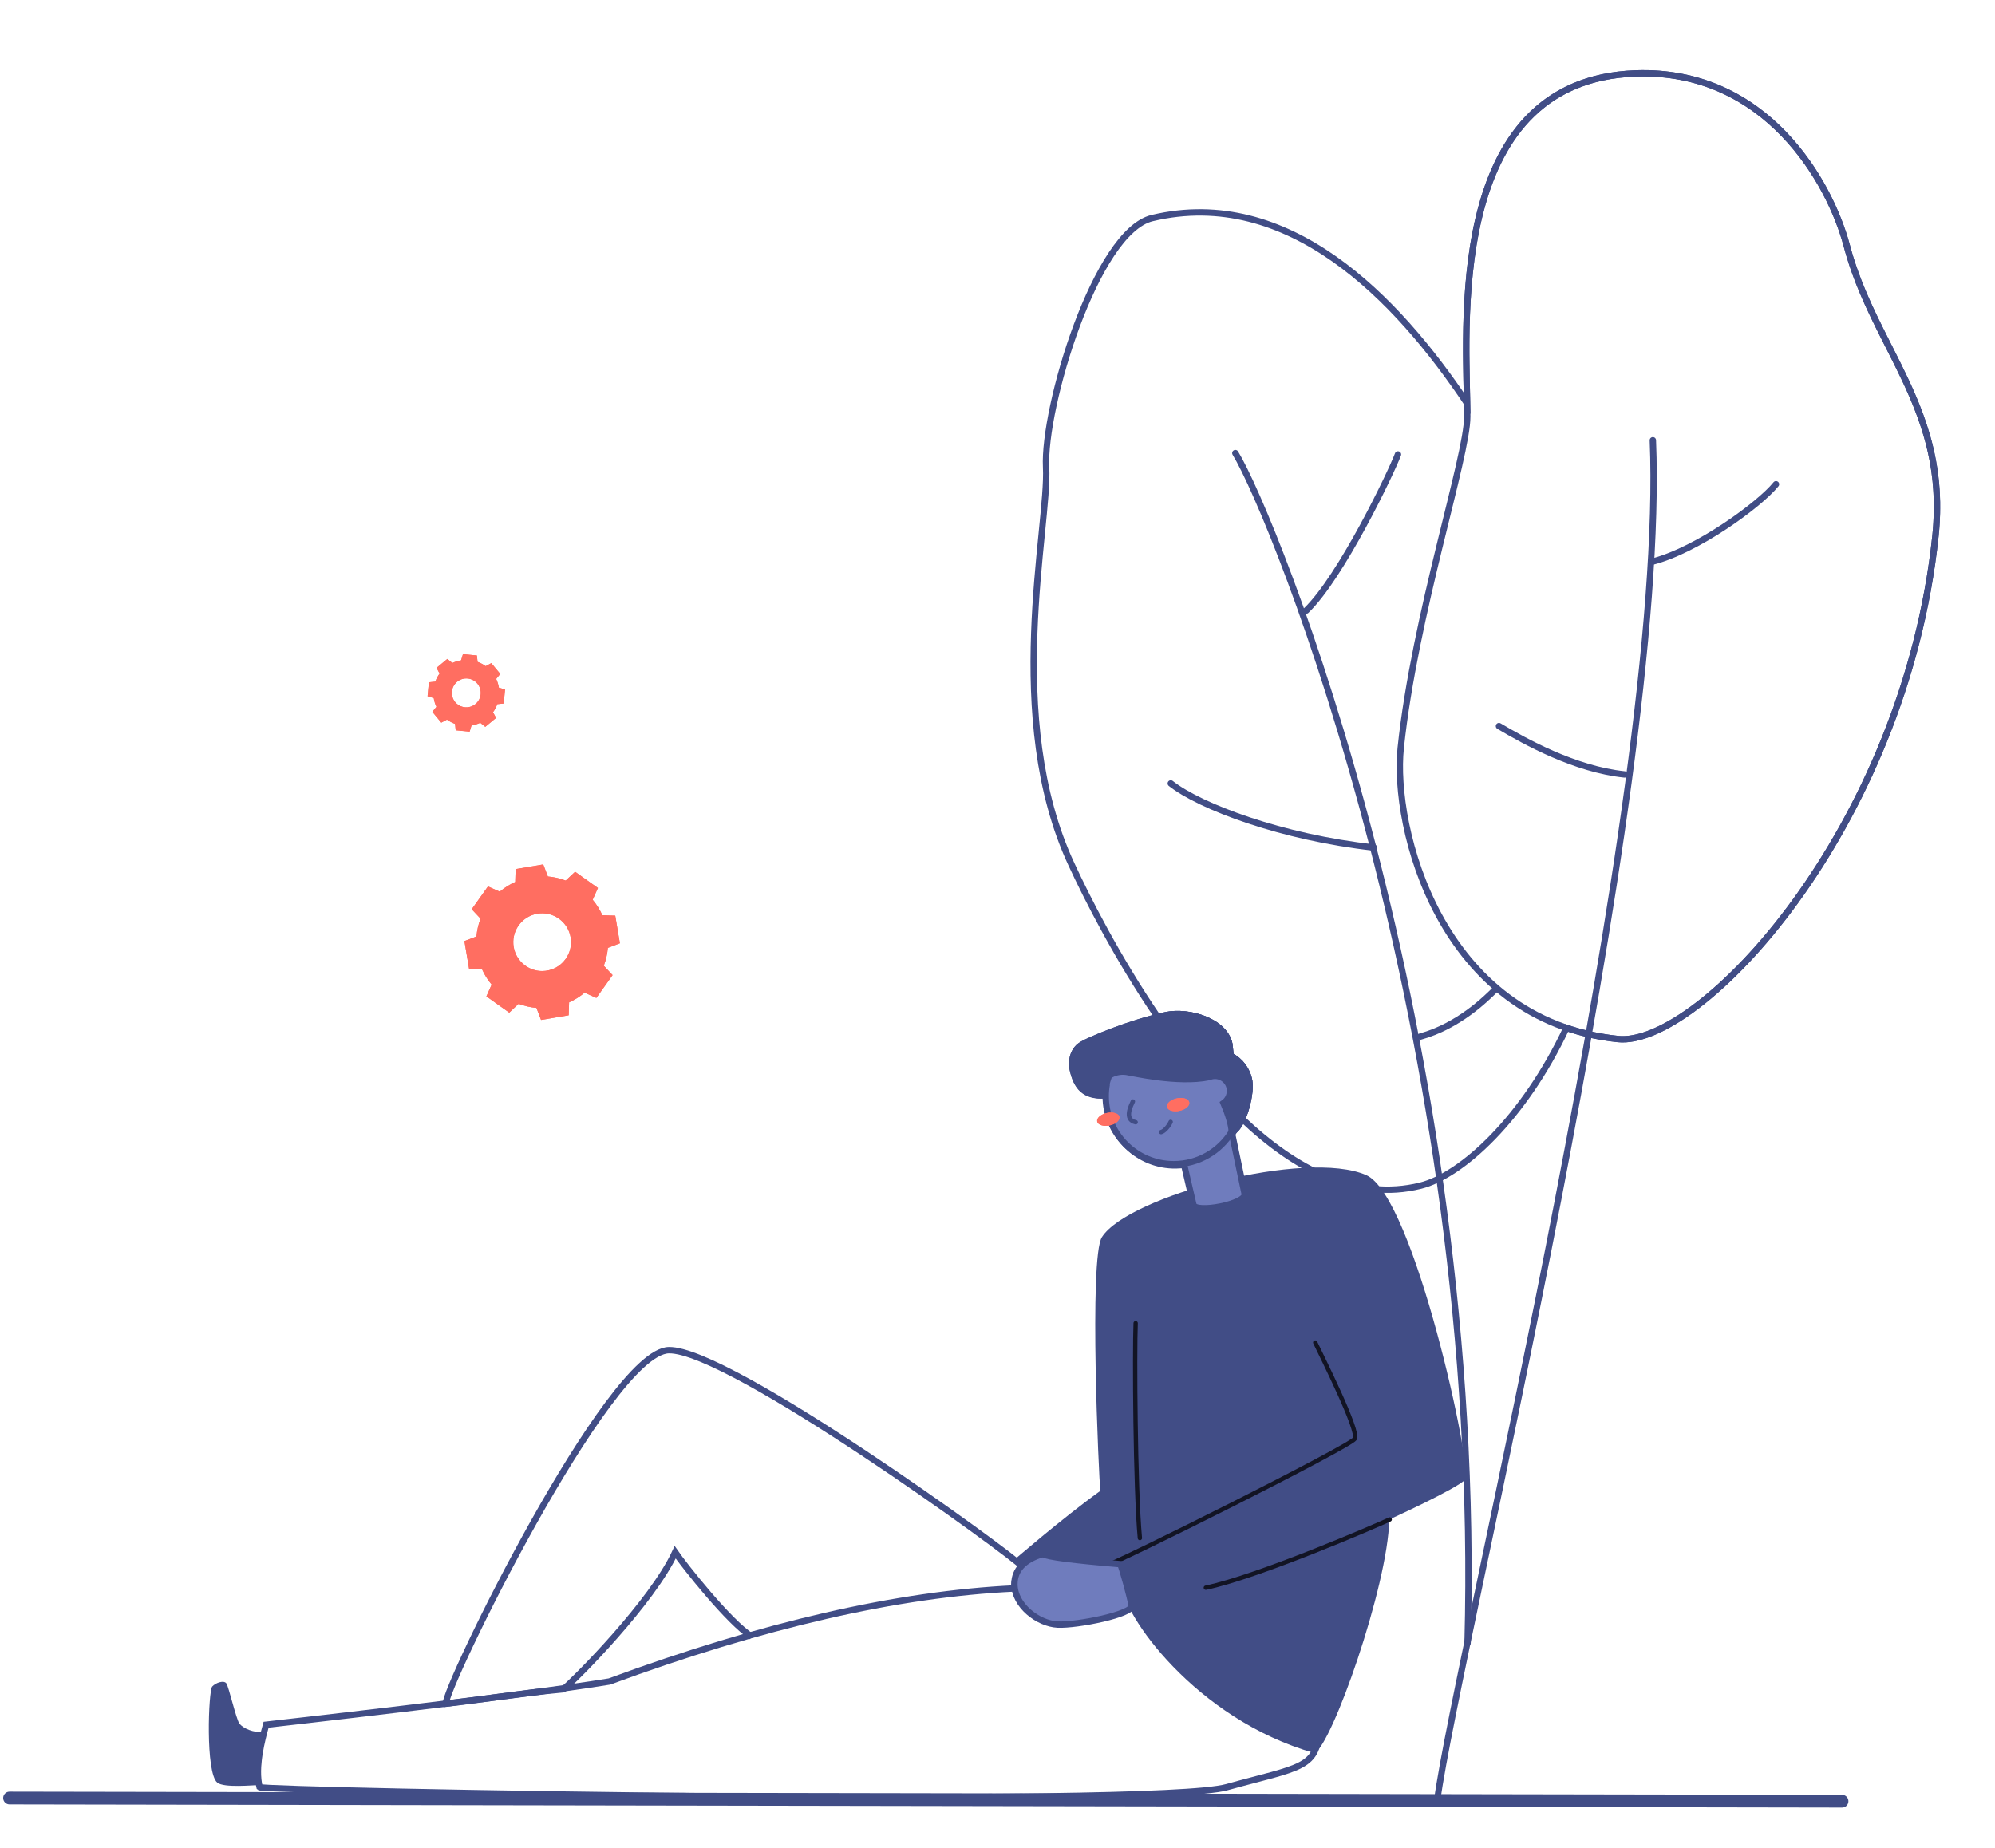 <?xml version="1.0" encoding="UTF-8"?>
<svg width="313px" height="290px" viewBox="0 0 313 290" version="1.1" xmlns="http://www.w3.org/2000/svg" xmlns:xlink="http://www.w3.org/1999/xlink">
    <title>stats</title>
    <defs>
        <filter x="-168.5%" y="-323.1%" width="437.0%" height="746.2%" filterUnits="objectBoundingBox" id="filter-1">
            <feGaussianBlur stdDeviation="2" in="SourceGraphic"></feGaussianBlur>
        </filter>
        <filter x="-168.5%" y="-323.1%" width="437.0%" height="746.2%" filterUnits="objectBoundingBox" id="filter-2">
            <feGaussianBlur stdDeviation="2" in="SourceGraphic"></feGaussianBlur>
        </filter>
        <filter x="-61.5%" y="-61.5%" width="223.0%" height="223.0%" filterUnits="objectBoundingBox" id="filter-3">
            <feGaussianBlur stdDeviation="5" in="SourceGraphic"></feGaussianBlur>
        </filter>
        <path d="M12.37,0 L10.204,0.365 L8.037,0.73 L7.973,2.751 C7.106,3.138 6.285,3.647 5.54,4.274 L5.54,4.274 L3.695,3.45 L2.421,5.24 L1.147,7.03 L2.53,8.503 C2.182,9.413 1.97,10.355 1.889,11.302 L1.889,11.302 L0,12.024 L0.365,14.191 L0.73,16.357 L2.751,16.421 C3.138,17.289 3.647,18.11 4.274,18.855 L4.274,18.855 L3.45,20.7 L5.24,21.974 L7.03,23.247 L8.503,21.865 C9.413,22.213 10.355,22.425 11.302,22.506 L11.302,22.506 L12.024,24.395 L14.191,24.03 L16.357,23.665 L16.421,21.643 C17.289,21.256 18.11,20.748 18.855,20.121 L18.855,20.121 L20.7,20.944 L21.974,19.154 L23.247,17.364 L21.865,15.891 C22.213,14.982 22.424,14.04 22.506,13.093 L22.506,13.093 L24.394,12.37 L24.03,10.204 L23.665,8.037 L21.643,7.973 C21.256,7.106 20.747,6.285 20.121,5.54 L20.121,5.54 L20.944,3.695 L19.154,2.421 L17.365,1.147 L15.891,2.53 C14.982,2.182 14.04,1.97 13.093,1.889 L13.093,1.889 L12.37,0 Z M9.571,15.888 C7.532,14.438 7.056,11.609 8.506,9.571 L8.506,9.571 C9.957,7.532 12.785,7.056 14.824,8.506 L14.824,8.506 C16.862,9.957 17.339,12.785 15.888,14.824 L15.888,14.824 C15.005,16.065 13.609,16.728 12.193,16.728 L12.193,16.728 C11.285,16.728 10.367,16.455 9.571,15.888 L9.571,15.888 Z" id="path-4"></path>
        <filter x="-98.4%" y="-98.4%" width="296.8%" height="296.8%" filterUnits="objectBoundingBox" id="filter-6">
            <feGaussianBlur stdDeviation="4" in="SourceGraphic"></feGaussianBlur>
        </filter>
        <path d="M6.185,-1.00031095e-13 L5.102,0.182 L4.019,0.365 L3.987,1.376 C3.553,1.569 3.142,1.823 2.77,2.137 L2.77,2.137 L1.847,1.725 L1.21,2.62 L0.574,3.515 L1.265,4.252 C1.091,4.706 0.985,5.177 0.944,5.651 L0.944,5.651 L-1.38306033e-13,6.012 L0.182,7.095 L0.365,8.179 L1.376,8.211 C1.569,8.644 1.823,9.055 2.137,9.427 L2.137,9.427 L1.725,10.35 L2.62,10.987 L3.515,11.624 L4.252,10.932 C4.706,11.106 5.177,11.212 5.651,11.253 L5.651,11.253 L6.012,12.197 L7.095,12.015 L8.178,11.832 L8.211,10.822 C8.644,10.628 9.055,10.374 9.427,10.06 L9.427,10.06 L10.35,10.472 L10.987,9.577 L11.624,8.682 L10.932,7.946 C11.106,7.491 11.212,7.02 11.253,6.546 L11.253,6.546 L12.197,6.185 L12.015,5.102 L11.832,4.019 L10.822,3.987 C10.628,3.553 10.374,3.142 10.06,2.77 L10.06,2.77 L10.472,1.847 L9.577,1.211 L8.682,0.574 L7.946,1.265 C7.491,1.091 7.02,0.985 6.546,0.944 L6.546,0.944 L6.185,-1.00031095e-13 Z M4.785,7.944 C3.766,7.219 3.528,5.805 4.253,4.785 L4.253,4.785 C4.978,3.766 6.393,3.528 7.412,4.253 L7.412,4.253 C8.431,4.978 8.669,6.393 7.944,7.412 L7.944,7.412 C7.502,8.033 6.805,8.364 6.097,8.364 L6.097,8.364 C5.642,8.364 5.184,8.228 4.785,7.944 L4.785,7.944 Z" id="path-7"></path>
    </defs>
    <g id="illustrations" stroke="none" stroke-width="1" fill="none" fill-rule="evenodd">
        <g id="Illustrations/380px/wait" transform="translate(-34, -44)">
            <g id="stats" transform="translate(35, 45.619)">
                <g id="tree-3" transform="translate(225.742, 144) rotate(6) translate(-225.742, -144) translate(155.242, 7)" stroke="#414D86">
                    <path d="M121.952,23.9 C123.896,29.036 126.58,33.389 129.305,37.63 L129.869,38.506 L129.869,38.506 L130.433,39.38 L130.433,39.38 L130.995,40.253 C135.951,47.972 140.562,55.779 140.562,67.773 C140.562,114.246 112.069,151.481 99.274,151.481 C96.347,151.481 93.61,151.164 91.057,150.581 C85.916,165.392 77.142,175.337 70.861,177.605 C61.118,181.127 51.051,177.09 41.94,170.096 C42.543,168.222 42.818,165.601 42.425,164.103 C41.958,162.43 40.725,161.078 39.102,160.46 C38.975,159.937 38.796,158.924 38.71,158.644 C37.576,155.116 31.812,154.066 28.388,155.164 C27.964,155.3 27.534,155.447 27.103,155.602 C19.767,146.956 14.052,138.073 11.139,133.192 C-1.947,111.42 2.121,80.942 0.67,71.652 C-0.781,62.362 4.554,34.034 13.138,31.014 C33.86,23.726 52.609,39.475 65.309,54.757 C63.475,40.114 57.715,4.552 86.164,0.521 C106.516,-2.368 118.308,14.348 121.952,23.9 Z M37.002,163.843 C38.293,163.707 39.449,164.643 39.584,165.934 C39.668,166.73 39.344,167.475 38.78,167.96 C39.63,169.496 40.373,171.155 40.524,172.273 C40.659,172.238 40.791,172.157 40.92,172.039 C39.473,175.422 36.314,177.965 32.399,178.446 C26.547,179.165 21.22,175.003 20.501,169.151 C20.341,167.848 20.423,166.572 20.711,165.367 C21.403,164.895 22.226,164.65 23.068,164.668 C23.92,164.691 31.317,165.656 36.089,164.135 C36.362,163.98 36.67,163.878 37.002,163.843 Z" id="Path-3" fill-rule="nonzero"></path>
                    <path d="M86.164,0.521 C106.516,-2.368 118.308,14.348 121.952,23.9 C127.851,39.486 140.562,47.859 140.562,67.773 C140.562,114.246 112.069,151.481 99.274,151.481 C71.073,151.481 60.605,122.039 60.605,109.627 C60.605,88.558 66.218,63.148 65.55,56.806 C64.142,43.779 56.281,4.755 86.164,0.521 Z" id="Path" fill-rule="nonzero"></path>
                    <path d="M29.963,66.326 C37.062,75.574 78.306,152.997 85.715,248.199" id="Path" stroke-linecap="round" stroke-linejoin="round"></path>
                    <path d="M55.359,63.868 C54.624,66.726 48.523,83.903 43.601,89.736" id="Path" stroke-linecap="round" stroke-linejoin="round"></path>
                    <path d="M25.311,118.932 C30.268,122.068 43.557,125.527 58.049,125.608" id="Path" stroke-linecap="round" stroke-linejoin="round"></path>
                    <path d="M79.363,145.719 C78.038,147.338 74.213,152.054 68.389,154.342" id="Path" stroke-linecap="round" stroke-linejoin="round"></path>
                    <path d="M94.901,57.477 C103.135,113.601 84.251,249.353 83.548,273.303" id="Path" stroke-linecap="round" stroke-linejoin="round"></path>
                    <path d="M114.831,62.319 C112.627,65.751 103.633,73.897 96.801,76.429" id="Path" stroke-linecap="round" stroke-linejoin="round"></path>
                    <path d="M75.576,104.601 C79.922,106.592 88.09,110.088 95.957,110.088" id="Path" stroke-linecap="round" stroke-linejoin="round"></path>
                </g>
                <g id="sitting-leaning" transform="translate(31.25, 156.978)">
                    <path d="M8.524,121.479 C7.498,121.504 2.893,121.961 1.847,121.109 C-0.051,119.57 0.462,106.647 1.047,106.026 C1.631,105.406 2.888,105 3.268,105.539 C3.648,106.078 4.807,111.182 5.32,111.854 C5.833,112.526 7.616,113.429 8.991,113.024" id="Path" fill="#414D86" fill-rule="nonzero"></path>
                    <path d="M128.096,87.153 C126.686,85.485 82.207,53.072 72.69,53.257 C63.174,53.442 37.189,106.781 37.717,108.726 C46.304,107.705 48.524,107.183 56.144,106.458 C58.247,104.689 70.028,92.832 73.68,84.967 C75.117,87.05 82.148,95.977 85.682,98.188" id="Path" stroke="#414D86" fill-rule="nonzero"></path>
                    <path d="M8.475,121.822 C9.275,122.459 148.695,125.024 160.217,121.822 C171.74,118.621 174.782,118.939 174.623,112.219 C174.528,108.213 158.348,86.574 131.236,85.546 C128.189,86.592 126.746,88.29 126.907,90.64 C108.547,91.52 87.368,96.387 63.369,105.242 C49.004,107.591 9.501,112.024 9.501,112.024 C8.855,114.373 7.695,118.703 8.475,121.822 Z" id="Path" stroke="#414D86" fill-rule="nonzero"></path>
                    <path d="M182.123,25.795 C189.639,29.124 198.884,72.152 197.627,73.562 C196.37,74.973 185.714,79.826 185.714,79.826 C185.509,90.302 176.634,115.379 173.971,116.472 C155.256,111.146 143.744,94.55 143.744,90.005 C143.744,87.743 142.62,86.332 133.326,85.546 C127.922,86.131 128.648,87.789 128.096,87.153 C127.585,86.627 127.301,86.698 126.665,86.332 C126.665,86.332 134.361,79.662 140.379,75.332 C140.168,73.48 138.557,38.774 140.635,35.511 C144.77,29.042 172.755,21.644 182.123,25.795 Z" id="Path" fill="#414D86" fill-rule="nonzero"></path>
                    <path d="M185.781,79.816 C183.729,80.786 165.091,88.82 156.934,90.523" id="Path" stroke="#121424" stroke-width="0.68" stroke-linecap="round"></path>
                    <path d="M174.1,52.062 C175.069,54.114 181.036,65.939 180.307,67.155 C179.579,68.371 143.49,86.445 140.504,87.409" id="Path" stroke="#121424" stroke-width="0.68" stroke-linecap="round"></path>
                    <path d="M143.519,86.831 C143.826,87.472 145.073,91.995 145.298,93.339 C145.524,94.684 136.751,96.459 133.694,96.31 C130.636,96.161 126.907,93.324 126.907,89.969 C126.907,87.732 128.379,86.153 131.325,85.233 C132.039,85.682 136.104,86.215 143.519,86.831 Z" id="Path" stroke="#414D86" fill="#6F7CBD" fill-rule="nonzero"></path>
                    <path d="M145.924,49.019 C145.734,53.401 145.858,74.824 146.586,82.735" id="Path" stroke="#121424" stroke-width="0.68" stroke-linecap="round"></path>
                    <path d="M153.506,24.076 L154.979,30.417 C155.287,31.879 163.352,30.309 163.028,28.74 L160.987,18.982" id="Path" stroke="#414D86" fill="#6F7CBD" fill-rule="nonzero"></path>
                    <path d="M160.617,5.223 C160.674,5.51 160.746,6.536 160.817,7.069 C162.367,7.854 163.452,9.328 163.742,11.04 C164.12,13.508 162.462,18.705 161.014,18.964 C159.139,22.03 155.759,24.076 151.901,24.076 C146.005,24.076 141.225,19.296 141.225,13.4 C141.225,12.755 141.282,12.124 141.392,11.511 C141.281,12.089 141.223,12.677 141.22,13.267 C138.019,13.467 136.628,11.928 136.038,9.106 C135.895,8.429 135.777,6.356 137.526,5.3 C138.573,4.643 145.114,1.852 150.716,0.682 C154.235,-0.051 159.858,1.596 160.617,5.223 Z" id="Oval-2" stroke="#414D86" fill="#6F7CBD" fill-rule="nonzero"></path>
                    <ellipse id="Oval" fill="#FF6E61" fill-rule="nonzero" filter="url(#filter-1)" transform="translate(141.633, 17.011) rotate(-11.79) translate(-141.633, -17.011) " cx="141.633" cy="17.011" rx="1.78" ry="1"></ellipse>
                    <ellipse id="Oval" fill="#FF6E61" fill-rule="nonzero" filter="url(#filter-2)" transform="translate(152.591, 14.723) rotate(-11.79) translate(-152.591, -14.723) " cx="152.591" cy="14.723" rx="1.78" ry="1"></ellipse>
                    <ellipse id="Oval" fill="#FF6E61" fill-rule="nonzero" transform="translate(141.633, 17.011) rotate(-11.79) translate(-141.633, -17.011) " cx="141.633" cy="17.011" rx="1.78" ry="1"></ellipse>
                    <ellipse id="Oval" fill="#FF6E61" fill-rule="nonzero" transform="translate(152.591, 14.723) rotate(-11.79) translate(-152.591, -14.723) " cx="152.591" cy="14.723" rx="1.78" ry="1"></ellipse>
                    <path d="M145.488,14.236 C145.262,14.749 143.995,17.068 145.924,17.489" id="Path" stroke="#414D86" stroke-width="0.69" stroke-linecap="round"></path>
                    <path d="M149.916,19.038 C150.429,18.915 151.111,18.11 151.419,17.433" id="Path" stroke="#414D86" stroke-width="0.69" stroke-linecap="round"></path>
                    <path d="M150.716,0.682 C154.235,-0.051 159.858,1.596 160.617,5.223 C160.674,5.51 160.746,6.536 160.817,7.069 C162.367,7.854 163.452,9.328 163.742,11.04 C164.121,13.518 162.449,18.746 160.997,18.966 C160.964,17.838 160.398,16.111 159.713,14.495 C160.325,14.071 160.725,13.364 160.725,12.564 C160.725,11.266 159.673,10.214 158.375,10.214 C158.042,10.214 157.724,10.284 157.436,10.409 C152.532,11.423 145.276,9.691 144.431,9.578 C143.49,9.459 142.536,9.675 141.738,10.189 C141.403,11.181 141.07,12.222 141.065,13.269 C137.864,13.469 136.628,11.928 136.038,9.106 C135.895,8.429 135.777,6.356 137.526,5.3 C138.573,4.643 145.114,1.852 150.716,0.682 Z" id="Path-2" stroke="#414D86" fill="#414D86" fill-rule="nonzero"></path>
                </g>
                <g id="Group" transform="translate(45.187, 99.014)">
                    <g id="Group-3" transform="translate(26.677, 35.004)">
                        <path d="M12.37,0 L10.204,0.365 L8.037,0.73 L7.973,2.751 C7.106,3.138 6.285,3.647 5.54,4.274 L5.54,4.274 L3.695,3.45 L2.421,5.24 L1.147,7.03 L2.53,8.503 C2.182,9.413 1.97,10.355 1.889,11.302 L1.889,11.302 L0,12.024 L0.365,14.191 L0.73,16.357 L2.751,16.421 C3.138,17.289 3.647,18.11 4.274,18.855 L4.274,18.855 L3.45,20.7 L5.24,21.974 L7.03,23.247 L8.503,21.865 C9.413,22.213 10.355,22.425 11.302,22.506 L11.302,22.506 L12.024,24.395 L14.191,24.03 L16.357,23.665 L16.421,21.643 C17.289,21.256 18.11,20.748 18.855,20.121 L18.855,20.121 L20.7,20.944 L21.974,19.154 L23.247,17.364 L21.865,15.891 C22.213,14.982 22.424,14.04 22.506,13.093 L22.506,13.093 L24.394,12.37 L24.03,10.204 L23.665,8.037 L21.643,7.973 C21.256,7.106 20.747,6.285 20.121,5.54 L20.121,5.54 L20.944,3.695 L19.154,2.421 L17.365,1.147 L15.891,2.53 C14.982,2.182 14.04,1.97 13.093,1.889 L13.093,1.889 L12.37,0 Z M9.571,15.888 C7.532,14.438 7.056,11.609 8.506,9.571 L8.506,9.571 C9.957,7.532 12.785,7.056 14.824,8.506 L14.824,8.506 C16.862,9.957 17.339,12.785 15.888,14.824 L15.888,14.824 C15.005,16.065 13.609,16.728 12.193,16.728 L12.193,16.728 C11.285,16.728 10.367,16.455 9.571,15.888 L9.571,15.888 Z" id="Clip-2" fill="#FF6E61" filter="url(#filter-3)"></path>
                        <mask id="mask-5" fill="white">
                            <use xlink:href="#path-4"></use>
                        </mask>
                        <use id="Clip-2" fill="#FF6E61" xlink:href="#path-4"></use>
                    </g>
                    <g id="Group-3" transform="translate(27.257, 8.577) rotate(15) translate(-27.257, -8.577) translate(20.757, 2.077)">
                        <path d="M6.185,0 L5.102,0.182 L4.019,0.365 L3.987,1.376 C3.553,1.569 3.142,1.823 2.77,2.137 L2.77,2.137 L1.847,1.725 L1.21,2.62 L0.574,3.515 L1.265,4.252 C1.091,4.706 0.985,5.177 0.944,5.651 L0.944,5.651 L0,6.012 L0.182,7.095 L0.365,8.179 L1.376,8.211 C1.569,8.644 1.823,9.055 2.137,9.427 L2.137,9.427 L1.725,10.35 L2.62,10.987 L3.515,11.624 L4.252,10.932 C4.706,11.106 5.177,11.212 5.651,11.253 L5.651,11.253 L6.012,12.197 L7.095,12.015 L8.178,11.832 L8.211,10.822 C8.644,10.628 9.055,10.374 9.427,10.06 L9.427,10.06 L10.35,10.472 L10.987,9.577 L11.624,8.682 L10.932,7.946 C11.106,7.491 11.212,7.02 11.253,6.546 L11.253,6.546 L12.197,6.185 L12.015,5.102 L11.832,4.019 L10.822,3.987 C10.628,3.553 10.374,3.142 10.06,2.77 L10.06,2.77 L10.472,1.847 L9.577,1.211 L8.682,0.574 L7.946,1.265 C7.491,1.091 7.02,0.985 6.546,0.944 L6.546,0.944 L6.185,0 Z M4.785,7.944 C3.766,7.219 3.528,5.805 4.253,4.785 L4.253,4.785 C4.978,3.766 6.393,3.528 7.412,4.253 L7.412,4.253 C8.431,4.978 8.669,6.393 7.944,7.412 L7.944,7.412 C7.502,8.033 6.805,8.364 6.097,8.364 L6.097,8.364 C5.642,8.364 5.184,8.228 4.785,7.944 L4.785,7.944 Z" id="Clip-2" fill="#FF6E61" filter="url(#filter-6)"></path>
                        <mask id="mask-8" fill="white">
                            <use xlink:href="#path-7"></use>
                        </mask>
                        <use id="Clip-2" fill="#FF6E61" xlink:href="#path-7"></use>
                    </g>
                </g>
                <line x1="0.5" y1="280.5" x2="288" y2="281" id="Line-4" stroke="#414D86" stroke-width="2" stroke-linecap="round"></line>
            </g>
        </g>
    </g>
</svg>